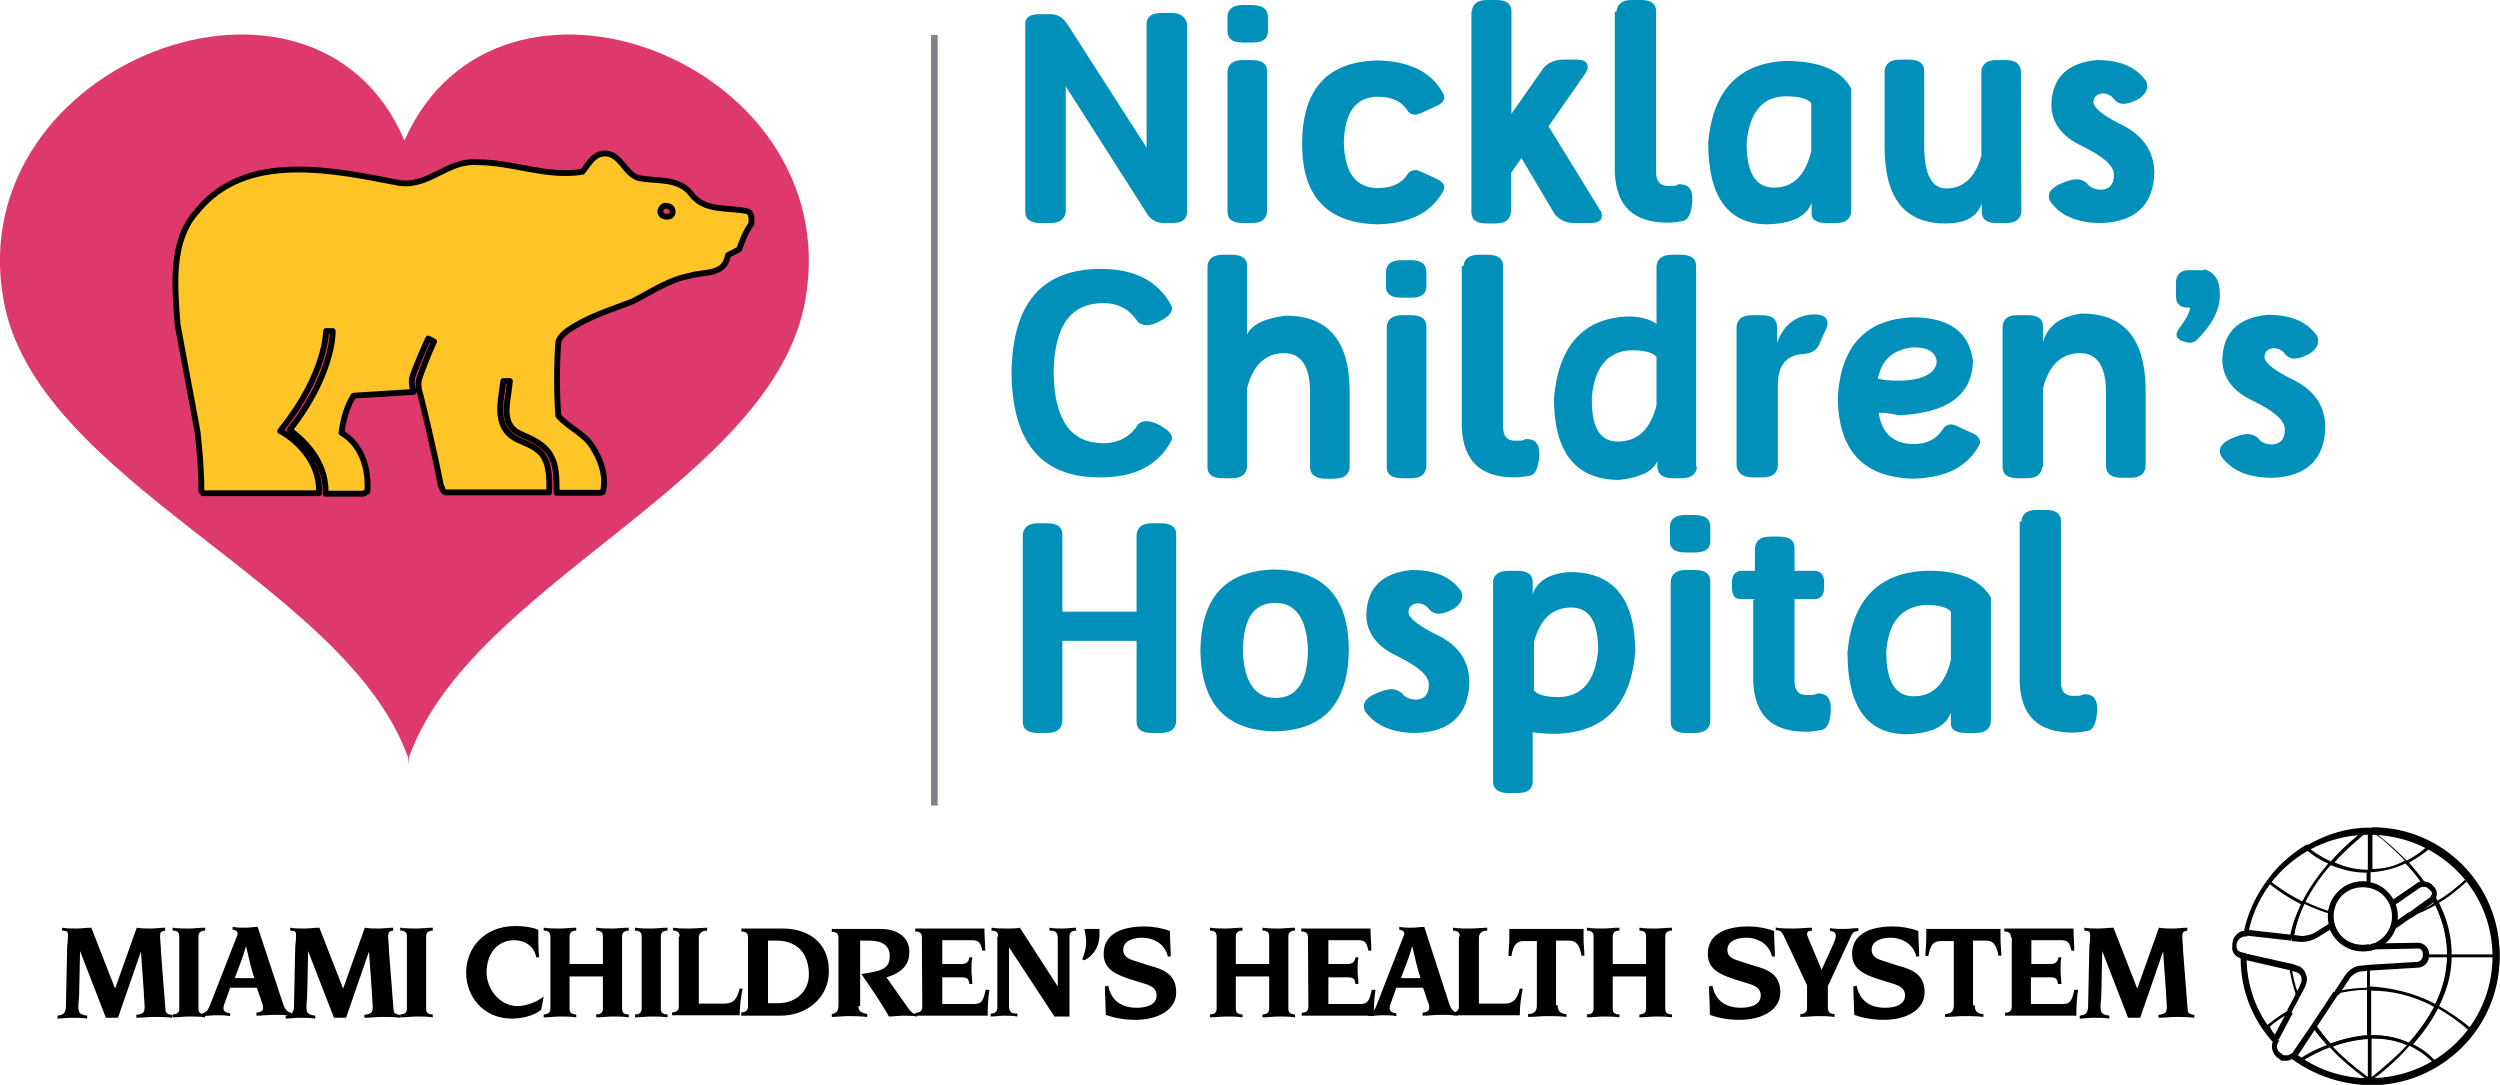 <?xml version="1.0" encoding="utf-8"?>
<!-- Generator: Adobe Illustrator 18.1.1, SVG Export Plug-In . SVG Version: 6.00 Build 0)  -->
<svg version="1.1" id="Layer_1" xmlns="http://www.w3.org/2000/svg" xmlns:xlink="http://www.w3.org/1999/xlink" x="0px" y="0px"
	 viewBox="7.4 262.2 599.6 260.2" style="enable-background:new 7.4 262.2 599.6 260.2;" xml:space="preserve">
<g>
	<path d="M565.8,513.2c-1.4-1.6-2.7-3-3.7-4.6l-0.2-0.2l5-7.5l3.2-4.8c0.7-1.1,2.3-2,3.6-2l2.1-0.2l11.2-0.7c0.9,0,1.8-0.9,1.8-2
		v-0.4l0,0c0-0.9-0.7-1.6-1.6-1.6l0,0l-10.3,0.2l0,0c-0.2,0-0.2,0-0.2,0l-0.2-0.7c2-0.7,3.7-2.3,4.5-4.3v-0.2l4.5-3l5-3.6
		c0.2,0,0.2-0.2,0.4-0.4l0.4-0.4l0.2,0.5c0.2,0.4,0.4,0.5,0.5,0.9l0,0l0.2,0.4l0,0l0.2,0.2l0,0c1.8,3.6,3,7.7,3,12.1l0,0v0.4v0.4
		l0,0c0,3.6-0.9,7.5-2.9,11.6l0,0l-0.2,0.4l-0.2,0.4l0,0c-1.4,2.9-3.6,5.9-6.2,8.9l-0.2,0.2l-0.2-0.2c-2.9-1.2-5.7-1.8-8.6-1.8
		c-0.4,0-0.5,0-0.9,0c-3.4,0.2-6.6,1.1-9.3,2H565.8L565.8,513.2z M566.2,512.5c2.5-0.9,5.7-1.8,8.9-2v-10.9c-2.5,0-5,0.4-7.1,0.9
		l-5.2,7.7C563.9,509.6,565,511,566.2,512.5 M585.1,512.3c2.7-3,4.6-5.9,6.1-8.6c-5.3-2.9-10.5-3.9-15.1-3.9v10.7c0.2,0,0.4,0,0.5,0
		C579.4,510.5,582.2,511,585.1,512.3 M591.5,503c2-3.9,2.7-7.7,2.9-11.2h-4.5v-0.7h4.5c0-4.3-1.2-8.2-2.9-11.8c-2,1.1-3.7,2-5.7,2.5
		l-4.1,2.9c-0.7,1.6-1.8,3-3.4,3.9l8.9-0.2l0,0c1.2,0,2.3,1.1,2.3,2.3l0,0v0.4c0,1.4-1.1,2.5-2.5,2.5l-11.2,0.7v4.5h0.2
		C580.8,499.1,586.2,500.2,591.5,503 M568.5,499.8c2.1-0.4,4.3-0.7,6.6-0.7v-4.5l-1.4,0.2c-1.1,0-2.5,0.9-3,1.8l0,0L568.5,499.8z
		 M590.8,478.4l-2.7,2c1.1-0.4,2.1-0.9,3-1.6C591,478.6,591,478.4,590.8,478.4C590.8,478.2,590.8,478.2,590.8,478.4l-0.2-0.4
		L590.8,478.4z M559.1,487.7l-2.5-0.4V487c0.5-3,1.6-5.7,2.9-8.4l0.2-0.4l0.4,0.2c2,0.9,4.1,1.8,6.4,2.5h0.2v0.4c0,0.2,0,0.2,0,0.2
		c0,0.4,0,0.7,0,0.9h-0.7c0-0.4,0-0.7,0-1.1c-2.1-0.7-4.1-1.4-5.9-2.3c-1.1,2.3-2,4.8-2.5,7.5l1.8,0.2c0.2,0,0.2,0,0.4,0
		c1.1,0,2.5-0.4,3.2-0.9l3.2-2l0,0h0.2c0-0.2,0-0.4-0.2-0.4l0.7-0.2c0,0.2,0.2,0.5,0.2,0.7l0.2,0.4l-0.4,0.2l-0.5,0.2l-3,2.1
		c-0.9,0.5-2.3,0.9-3.6,0.9C559.4,487.7,559.2,487.7,559.1,487.7 M580.8,478.8c-0.5-1.2-1.4-2.3-2.5-3l0,0l0.2-0.4l-0.2,0.4
		c-0.9-0.5-1.8-1.1-2.9-1.2h-0.4v-3.7h0.4c2.7,0,5.7-0.5,8.7-2.1l0.2-0.2l0.2,0.2c1.4,1.4,2.9,3.2,4.1,5l0.4,0.5h-0.5
		c-0.4,0-0.7,0.2-0.9,0.4l-5.9,4.1l-0.9,0.4L580.8,478.8z M581.3,478.1L581.3,478.1l5.9-4.1c0.2-0.2,0.5-0.2,0.7-0.4
		c-1.1-1.6-2.3-3-3.6-4.3c-3,1.4-5.9,2-8.4,2.1v2.5c1.1,0.2,2,0.7,2.9,1.2C579.7,475.9,580.6,477,581.3,478.1"/>
	<path d="M557.3,515.5l-0.4-0.4l0.5-0.2c0,0,0.2,0,0.2-0.2l4.8-7.1l0.4,0.4c1.1,1.4,2.1,2.9,3.6,4.5c2.5-0.9,5.7-1.8,8.9-2l0,0h0.4
		c0,0,0,0,0.2,0h0.2c0.2,0,0.4,0,0.5,0c2.9,0,5.7,0.5,8.6,1.8c2.7-3,4.8-6.1,6.2-8.9v-0.2c2-4.1,2.9-8,2.9-11.8v-0.2
		c0-4.5-1.2-8.7-3-12.3l-0.2-0.2c-0.2-0.4-0.4-0.7-0.5-0.9l-0.2-0.2l0.2-0.2c0.2-0.4,0.4-0.7,0.4-1.1c0-0.4-0.2-0.7-0.4-1.1
		l-0.4-0.5c-0.4-0.4-0.9-0.7-1.4-0.7h-0.2h-0.2l-0.2-0.2c-1.2-1.8-2.5-3.4-3.9-4.8c-3,1.4-5.9,2-8.4,2.1l0,0v3h-0.4
		c-0.5-0.2-1.1-0.2-1.4-0.2c-4.1,0-7.3,3.2-7.5,7.1v0.5l-0.4-0.2c-2.3-0.7-4.3-1.6-6.1-2.5c-1.2,2.5-2.1,5-2.5,7.8v0.4l-11.4-1.2
		v-0.4c0.9-4.5,2.7-8.7,5.2-12.3l0,0l0.2-0.2l0.2-0.4l0,0c1.2-1.6,2.7-3.2,4.3-4.5c1.2-1.1,2.7-2.1,4.1-3l0,0l0.4-0.2c0,0,0,0,0.2,0
		h0.2c4.3-2.5,9.3-4.1,14.6-4.1h0.2h0.2c0.2,0,0.2,0,0.4,0v0.4v0.4l0,0v9.1c2.5,0,5.2-0.5,7.8-2c-2-2.1-3.9-3.7-5.3-5
		c-1.6-1.2-2.5-1.8-2.5-1.8l0.4-0.4c-0.2,0-0.2,0-0.4,0v-0.4v-0.4c16.8,0,30.5,13.7,30.5,30.5s-13.7,30.5-30.5,30.5
		C568.9,521.9,562.5,519.4,557.3,515.5 M576.4,521.2c8-0.2,15.3-3.4,20.7-8.7c5.3-5.3,8.6-12.7,8.7-20.7h-10.7
		c0,3.6-0.9,7.5-2.9,11.6c2.5,1.4,5.2,3.2,7.7,5.3l-0.5,0.5c-2.5-2.1-5-3.9-7.5-5.3c-1.4,2.9-3.4,5.7-6.1,8.6l0,0
		c2,0.9,3.7,2.1,5.5,3.9l-0.5,0.5c-1.8-1.8-3.7-3-5.5-3.9C582.8,515.9,579.9,518.5,576.4,521.2 M575.3,521.2v-0.4l-0.2,0.4
		c-3.6-2.7-6.6-5.2-8.9-7.8c-2,0.7-3.6,1.6-4.6,2.1c-0.7,0.4-1.2,0.7-1.6,0.9C564.2,519.2,569.6,521,575.3,521.2 M576,520.7
		c3.4-2.7,6.2-5.2,8.7-7.8c-2.7-1.2-5.5-1.6-8-1.6c-0.2,0-0.4,0-0.5,0v9.4H576z M575.3,520.5v-9.1c-3,0.2-6.1,0.9-8.4,1.8
		C569,515.5,571.9,518,575.3,520.5 M559.2,516c0.2-0.2,2.7-1.8,6.4-3.2l0,0c-1.2-1.2-2.1-2.5-3.2-3.7l-4.3,6.2
		C558.5,515.5,558.7,515.7,559.2,516 M594.9,491.1h10.7c0-6.8-2.3-12.8-6.2-17.8c-2.5,2.3-5,4.3-7.5,5.7
		C593.8,482.7,594.9,486.8,594.9,491.1 M556.8,486.8c0.5-2.7,1.4-5.3,2.5-7.7l0,0c-3.9-2-6.6-4.1-7.7-5c-2.5,3.4-4.1,7.3-5,11.6
		L556.8,486.8z M565.8,481.1c0.4-4.1,3.9-7.5,8.2-7.5c0.4,0,0.9,0,1.2,0.2v-2.3c-0.2,0-0.2,0-0.4,0c-3.2,0-6.1-0.9-8.4-1.8
		c-2.3,2.5-4.5,5.7-6.2,9.1C561.9,479.7,563.9,480.4,565.8,481.1 M559.6,478.4c1.8-3.6,4.1-6.6,6.2-9.1l0,0l0,0
		c-2.9-1.2-4.8-2.9-5.3-3.4c-1.4,0.9-2.9,2-4.3,3.2L556,469l0.2,0.2c-1.6,1.4-2.9,2.9-4.1,4.5C553,474.3,555.7,476.5,559.6,478.4
		 M591.7,478.4c2.5-1.4,5-3.4,7.5-5.7l0.2,0.4c-0.7-0.9-1.6-1.8-2.3-2.7c-2-2-4.1-3.6-6.6-5c-1.8,1.6-3.6,2.7-5.3,3.7l0,0
		c1.2,1.4,2.5,2.9,3.7,4.6c0.7,0,1.6,0.4,2,0.9l0.4,0.5c0.4,0.4,0.5,0.9,0.5,1.4c0,0.4-0.2,0.9-0.4,1.2
		C591.5,477.9,591.5,478.2,591.7,478.4 M575.3,470.8v-9.1l0,0l0,0c0,0-1.1,0.7-2.5,2c-1.4,1.2-3.4,3-5.5,5.3
		C569.4,470,572.1,470.8,575.3,470.8 M566.4,468.8c3.2-3.6,6.2-6.1,7.7-7.1c-4.6,0.4-9.1,1.6-12.8,3.9
		C561.9,466.3,563.9,467.6,566.4,468.8 M584.6,468.6c1.8-0.9,3.4-2,5.2-3.6c-3.9-2.1-8.4-3.2-13.2-3.4
		C577.4,462.2,580.8,464.7,584.6,468.6 M553,511.4c-4.6-5.3-7.5-12.3-7.5-20v-0.2v-0.4l11.2,2.5l0,0h0.2l0,0l0,0l2.1,0.7l-0.2,0.4
		l-0.2,0.4l0.2-0.4l0.2-0.4l0,0l0,0c1.1,0.7,1.4,1.6,1.4,2.5c0,0.5-0.2,1.1-0.2,1.1c-0.2,0.7-0.9,2-1.6,3.4l0,0v0.2l-0.4,0.7
		c-0.5,0.9-0.9,1.8-1.4,2.7l0,0l0,0c-0.2,0.4-0.4,0.5-0.5,0.9l-3.2,6.1L553,511.4z M553.2,510.5l2.7-5c-2.1,1.2-3.6,2.5-4.1,2.9
		C552.1,509.3,552.7,510,553.2,510.5 M551.2,508c0.7-0.5,2.7-2.1,5.2-3.6c0.5-1.1,1.2-2.1,1.8-3.2c-0.9-2.5-1.4-4.8-1.8-7.3
		l-10.2-2.3C546.2,497.7,548,503.4,551.2,508 M558.5,500.3c0.7-1.2,1.1-2.3,1.2-2.9l0,0l0,0c0,0,0,0,0-0.2s0.2-0.4,0.2-0.7
		c0-0.5-0.2-1.2-1.1-1.8l-1.8-0.7C557.3,496.2,557.8,498.4,558.5,500.3"/>
	<path d="M566.4,484.5l0.7-0.2c1.1,3,3.7,5,7.1,5c0.5,0,1.1,0,1.4-0.2l0.2,0.7c-0.5,0.2-1.1,0.2-1.6,0.2
		C570.5,490,567.4,487.7,566.4,484.5"/>
	<path d="M557.1,516.2c-0.4,0.2-0.9,0.4-1.2,0.4s-0.7,0-1.1,0h-0.2l-1.2-0.9l0,0c-0.7-0.7-1.1-1.6-1.1-2.5c0-0.4,0-0.7,0.2-1.1
		c-4.8-5.3-7.7-12.3-7.7-20l-0.4-0.2l0,0c-1.1-0.5-1.8-1.6-1.6-2.7c0-0.2,0-0.5,0-0.7l0.2-0.9v-0.2c0.4-0.5,0.7-1.1,1.2-1.4
		c0.4-0.4,0.9-0.5,1.4-0.5c3-13.9,15.3-24.4,30.3-24.4c17.1,0,31,13.7,31,30.7c0,16.9-13.9,30.7-31,30.7
		C568.7,522.3,562.3,520,557.1,516.2 M575.6,520.8c16.4,0,29.6-13,29.6-29.2s-13.2-29.2-29.6-29.2c-14.4,0-26.4,10.2-29,23.7h-0.2
		v0.7l0,0c-0.2,0-0.2,0-0.4,0l0,0l0,0h-0.2c-0.5,0-0.7,0.2-1.1,0.4c-0.2,0.2-0.5,0.5-0.7,0.9l-0.2,0.5c0,0.2,0,0.4,0,0.5
		c0,0.7,0.2,1.1,0.9,1.4l0.7,0.2h0.2l0.5,0.2l-0.2,0.5h0.2c0,0.2,0,0.4,0,0.4c0,7.5,2.9,14.4,7.7,19.6l-0.2,0.2l0.5,0.2l-0.4,0.5
		c0,0.4-0.2,0.5-0.2,0.9c0,0.5,0.2,1.1,0.7,1.4l0.9,0.7c0.4,0,0.5,0,0.7,0c0.4,0,0.5,0,1.1-0.4l0,0c0.2,0,0.2-0.2,0.4-0.2l0.4,0.5
		l0.2-0.4C562.6,518.5,568.9,520.8,575.6,520.8 M565.7,482c0-4.6,3.7-8.4,8.4-8.4c4.6,0,8.4,3.7,8.4,8.4s-3.7,8.4-8.4,8.4v-0.7v-0.7
		c3.7,0,7-3,7-7c0-3.9-3-7-7-7s-7,3-7,7c0,3.7,3,7,7,7v0.7v0.7C569.4,490.4,565.7,486.6,565.7,482"/>
	<path d="M557.8,515.9L557.8,515.9L557.8,515.9z M557.3,514.8L557.3,514.8L557.3,514.8L557.3,514.8c0-0.2,0-0.2,0-0.2l4.5-6.6l5.3-8
		l1.1,0.7l-5.3,8l-4.6,7H558c-0.2,0-0.2,0.2-0.2,0.2L557.3,514.8z M552.7,510.9l2.9-5.5c0.2-0.4,0.4-0.7,0.5-0.9l1.2,0.7
		c-0.2,0.4-0.4,0.7-0.5,0.9l-2.9,5.5L552.7,510.9z M556,504.4c0.7-1.2,1.2-2.3,1.8-3.4c0.9-1.6,1.4-2.9,1.6-3.4l0,0l0,0l0,0
		c0,0,0,0,0-0.2s0-0.4,0-0.5c0-0.5-0.2-0.9-0.9-1.4l-2.1-0.7h-0.2l0.2-0.7l-0.2,0.7l-10.9-2.5l0.4-1.4l10.9,2.5h0.2l2.3,0.9l0,0
		c1.2,0.7,1.6,2,1.6,2.7s-0.2,1.1-0.2,1.2c-0.2,0.7-0.9,2-1.8,3.6l0,0c-0.5,1.1-1.2,2.1-1.8,3.4L556,504.4z M567.3,500l2.7-4.1
		c0.9-1.2,2.3-2.1,3.7-2.1l1.8-0.2l11.6-0.7c0.7,0,1.4-0.7,1.4-1.6v-0.4l0,0c0-0.7-0.5-1.2-1.2-1.2l0,0l-10.3,0.2l0,0h-0.2
		c-0.4,0.2-0.7,0.2-1.1,0.4l-0.4-1.4c0.4,0,0.7-0.2,1.1-0.4h0.2h0.2h0.2l0,0l10.3-0.2l0,0c1.4,0,2.7,1.2,2.7,2.7l0,0v0.4
		c0,1.6-1.2,2.9-2.9,2.9l-11.6,0.7v-0.7v0.7l-1.8,0.2c-0.9,0-2.3,0.9-2.7,1.6l-2.7,4.1L567.3,500z M575.6,495L575.6,495L575.6,495
		L575.6,495z M566.2,485.2l-2.9,1.8c-1.1,0.7-2.5,1.1-3.7,1.1c-0.2,0-0.4,0-0.5,0l-2.1-0.2l0.2-1.4l2.1,0.2c0.2,0,0.2,0,0.4,0
		c0.9,0,2.3-0.4,3-0.9l3.2-2l1.2-0.5l0.2,0.7c0.9,2.9,3.6,4.8,6.8,4.8c0.5,0,0.9,0,1.4-0.2l0.4,1.4c-0.5,0.2-1.1,0.2-1.8,0.2
		C570.5,490.4,567.6,488.2,566.2,485.2 M546.2,486.6l0.2-1.4l10.7,1.2l-0.2,1.4L546.2,486.6z M580.8,484l4.3-3l0.9,1.1l-4.3,3
		L580.8,484z M585.1,481.1l5-3.6c0.2,0,0.2-0.2,0.2-0.2l0.5,0.4l-0.5-0.5c0.2-0.2,0.4-0.5,0.4-0.7c0-0.4-0.2-0.5-0.4-0.7l-0.4-0.4
		c-0.4-0.4-0.7-0.5-1.2-0.5c0,0,0,0-0.2,0v-0.7v0.7c-0.4,0-0.5,0.2-0.7,0.2l-5.9,4.1l0,0l-0.5,0.2l-0.5-1.2l0.4-0.2l5.7-3.9
		c0.5-0.4,0.9-0.5,1.4-0.5h0.2c0.9,0,1.8,0.4,2.3,1.1l0.4,0.4c0.4,0.5,0.5,1.1,0.5,1.6c0,0.5-0.2,1.2-0.5,1.6l0,0
		c-0.2,0.2-0.4,0.4-0.5,0.5l-5,3.6L585.1,481.1z"/>
</g>
<g>
	<path style="fill:#0090BA;" d="M256.6,265.6h2.7c1.6,0,2.9,0.7,3.9,2.1l19.2,29.9v-29.6c0-1.8,1.2-2.7,3.7-2.7h2.1
		c2.3,0,3.6,0.9,3.9,2.7V313c0,1.8-1.2,2.7-3.6,2.7h-1.8c-1.8,0-3.2-0.7-4.1-2.1L263,282.9v30.3c-0.4,1.8-1.6,2.5-3.9,2.5H257
		c-2.5,0-3.7-0.9-3.7-2.7v-44.9C253.2,266.5,254.3,265.6,256.6,265.6z"/>
	<path style="fill:#0090BA;" d="M311.5,266.3v3.4c0,1.8-1.2,2.7-3.7,2.7h-2.3c-2.5,0-3.7-0.9-3.7-2.7v-3.4c0-1.8,1.2-2.9,3.7-2.9
		h2.3C310.3,263.5,311.5,264.4,311.5,266.3z M311.3,313c-0.2,1.8-1.4,2.7-3.7,2.7h-2.1c-2.5,0-3.7-0.9-3.7-2.7v-33.7
		c0.2-1.8,1.4-2.7,3.7-2.7h2.1c2.5,0,3.7,0.9,3.7,2.7V313z"/>
	<path style="fill:#0090BA;" d="M337.9,276.7c7.5,0.2,12.7,2.7,15.5,7.7c0.2,0.4,0.4,0.7,0.4,1.1c0,0.7-0.4,1.2-1.2,1.8l-4.3,2
		c-0.5,0.2-1.1,0.4-1.4,0.4c-0.9,0-1.6-0.4-2-1.1c-1.4-2.1-3.7-3.2-7-3.2c-5.3,0-8,3.7-8.2,11c0.2,7.3,2.9,10.9,8.2,10.9
		c3.2,0,5.7-1.1,7-3.2c0.4-0.7,1.1-1.1,2-1.1c0.4,0,0.9,0.2,1.4,0.4l4.3,2c0.7,0.5,1.2,1.1,1.2,1.8c0,0.4-0.2,0.7-0.4,1.1
		c-2.9,5-8,7.5-15.5,7.7c-12.1-0.2-18.2-6.6-18.2-19.2C319.7,283.5,325.8,276.9,337.9,276.7z"/>
	<path style="fill:#0090BA;" d="M360.4,264.9c0.2-1.8,1.4-2.7,3.7-2.7h2.1c2.5,0,3.7,0.9,3.7,2.7v24.6l7.7-11c1.2-1.4,2.9-2,4.8-2
		h2.9c2,0,2.9,0.5,2.9,1.8c0,0.4-0.2,0.9-0.5,1.4l-8.9,12.8l12.3,20c0.4,0.5,0.5,0.9,0.5,1.4c0,1.2-0.9,1.8-2.9,1.8h-3.6
		c-2,0-3.6-0.7-4.8-2.1l-8-13.5l-2.5,3.6v9.4c-0.2,1.8-1.4,2.7-3.7,2.7h-2.1c-2.5,0-3.7-0.9-3.7-2.7v-48.1H360.4z"/>
</g>
<g>
	<path style="fill:#0090BA;" d="M395.1,264.9c0.2-1.8,1.4-2.7,3.7-2.7h2.1c2.5,0,3.7,0.9,3.7,2.7v38.5c0,2.3,0.9,3.4,2.9,3.4
		c1.1,0,1.8,0,2.1-0.2c0.2-0.2,0.4-0.2,0.7-0.2c2.1,0,3,1.2,3,3.6v0.2c-0.2,3-0.9,4.8-2.3,5c-1.1,0.2-2.3,0.4-3.6,0.4
		c-8.2,0-12.3-3.9-12.7-11.9v-38.7H395.1z"/>
	<path style="fill:#0090BA;" d="M451.4,283.5V313c-0.2,1.8-1.4,2.7-3.7,2.7h-2.1c-2.3,0-3.6-0.7-3.7-2v-2.9c-1.2,3.4-4.8,5-10.5,5.2
		c-9.6,0-14.3-6.6-14.3-19.6c1.1-12.7,7.5-19.1,18.7-19.6C443.8,276.9,449.1,279,451.4,283.5z M426.3,296.5c0,7.1,2.1,10.7,6.6,10.7
		s7.5-2.9,8.9-8.7v-11.6c-0.9-1.1-3-1.6-6.2-1.6C430,285.4,427,289.2,426.3,296.5z"/>
	<path style="fill:#0090BA;" d="M492.2,313c-0.2,1.8-1.4,2.7-3.7,2.7h-2.1c-2.5,0-3.7-0.9-3.7-2.7v-2c-1.1,3.2-3.9,4.8-8.7,4.8
		c-9.8,0-14.6-6.1-14.6-18.4v-18.2c0.2-1.8,1.4-2.7,3.7-2.7h2.1c2.5,0,3.7,0.9,3.7,2.7v18c0,6.8,1.8,10.2,5.3,10.2
		c4.1,0,7-2.7,8.4-7.8v-20.3c0.2-1.8,1.4-2.7,3.7-2.7h2.1c2.3,0,3.6,0.9,3.7,2.7L492.2,313L492.2,313z"/>
</g>
<g>
	<path style="fill:#0090BA;" d="M524.1,303.6c-0.2,7.7-4.5,11.8-12.7,12.1c-4.8,0-8.6-1.2-11.2-3.9c-0.9-0.9-1.4-1.6-1.4-2.5
		c0-1.2,0.9-2.1,2.5-2.9c2-0.9,3.2-1.2,4.1-1.2c1.1,0,1.8,0.4,2.5,0.9c0.7,1.1,2,1.6,3.6,1.6c2-0.2,2.9-1.4,2.9-3.6
		s-2.5-4.3-7.5-6.8c-5-2.3-7.5-5.7-7.5-10c0.2-6.4,3.7-10,10.9-10.7c5.2,0,8.9,1.4,11.4,4.5c0.5,0.5,0.7,1.2,0.7,1.8
		c0,1.1-0.7,2.1-2,3c-1.6,0.9-2.9,1.2-3.7,1.2c-0.9,0-1.6-0.4-2.1-0.9c-0.7-1.1-1.8-1.6-3-1.6c-1.2,0.2-2,0.7-2.1,2.1
		c0,1.4,2.5,3.4,7.3,5.7C521.5,294.9,524,298.6,524.1,303.6z"/>
</g>
<g>
	<path style="fill:#0090BA;" d="M250,351.7c0.2-16.8,7.3-25,21.4-25c8.2,0,13.7,2.9,16.9,8.7c0,0.2,0.2,0.5,0.2,0.7
		c0,1.1-0.9,2.1-2.7,3c-1.2,0.7-2.3,1.1-3.4,1.1c-0.7,0-1.2-0.2-2-0.7c-2-3-4.6-4.6-8.4-4.6c-7.8,0-11.8,5.5-11.9,16.8
		c0.2,11.2,4.1,16.8,11.9,16.8c3.7,0,6.6-1.6,8.4-4.6c0.5-0.4,1.2-0.7,2-0.7c0.9,0,2.1,0.4,3.4,1.1c1.8,1.1,2.7,2,2.7,3
		c0,0.2,0,0.4-0.2,0.7c-3.2,5.9-8.9,8.7-16.9,8.7C257.3,376.8,250.2,368.5,250,351.7z"/>
	<path style="fill:#0090BA;" d="M306.5,374.2c-0.2,1.8-1.4,2.7-3.7,2.7h-2.1c-2.5,0-3.7-0.9-3.7-2.7V326c0.2-1.8,1.4-2.7,3.7-2.7
		h2.1c2.5,0,3.7,0.9,3.7,2.7v16.4c1.2-2.5,4.5-3.9,9.3-4.5c10,0,15.1,5.9,15.3,17.5l0,0v18.9c-0.2,1.8-1.4,2.7-3.7,2.7h-2.1
		c-2.3,0-3.6-0.9-3.7-2.7v-18c0-6.2-2.1-9.4-6.2-9.4c-4.5,0-7.5,2.9-8.9,8.4v18.9H306.5z"/>
	<path style="fill:#0090BA;" d="M349.5,327.5v3.4c0,1.8-1.2,2.7-3.7,2.7h-2.3c-2.5,0-3.7-0.9-3.7-2.7v-3.4c0-1.8,1.2-2.9,3.7-2.9
		h2.3C348.2,324.6,349.5,325.5,349.5,327.5z M349.5,374.2c-0.2,1.8-1.4,2.7-3.7,2.7h-2.1c-2.5,0-3.7-0.9-3.7-2.7v-33.7
		c0.2-1.8,1.4-2.7,3.7-2.7h2.1c2.5,0,3.7,0.9,3.7,2.7V374.2z"/>
	<path style="fill:#0090BA;" d="M358.4,326c0.2-1.8,1.4-2.7,3.7-2.7h2.1c2.5,0,3.7,0.9,3.7,2.7v38.5c0,2.3,0.9,3.4,2.9,3.4
		c1.1,0,1.8,0,2.1-0.2c0.2-0.2,0.4-0.2,0.7-0.2c2.1,0,3,1.2,3,3.6v0.2c-0.2,3-0.9,4.8-2.3,5c-1.1,0.2-2.3,0.4-3.6,0.4
		c-8.2,0-12.3-3.9-12.7-11.9V326H358.4z"/>
	<path style="fill:#0090BA;" d="M414.4,374.2c-0.2,1.8-1.4,2.7-3.7,2.7h-2.1c-2.3,0-3.6-0.9-3.7-2.7v-1.4c-1.1,2.5-4.1,3.9-9.1,4.5
		c-10.5,0-15.7-6.6-15.7-19.6c1.1-12.7,7.1-19.1,17.6-19.6c2.9,0,5.2,0.5,7,1.8V326c0.2-1.8,1.4-2.7,3.7-2.7h2.1
		c2.5,0,3.7,0.9,3.7,2.7v48.1H414.4z M389.2,357.4c0,0.4,0,0.7,0,1.1c0,6.4,2.1,9.6,6.2,9.6c4.8,0,7.8-2.9,9.3-8.7v-11.6
		c-0.9-1.1-3-1.6-6.2-1.6C393,346.5,389.8,350.3,389.2,357.4z"/>
	<path style="fill:#0090BA;" d="M440,347.1c-4.1,0.2-6.2,2.7-6.2,7.3V374c-0.2,1.8-1.4,2.7-3.7,2.7h-2.3c-2.3,0-3.6-0.9-3.9-2.7
		v-33.5c0.2-1.8,1.4-2.7,3.7-2.7h2.3c2.5,0,3.7,0.9,3.7,2.9v3.7c1.6-4.3,4.5-6.6,8.9-6.8c2.1,0,3.2,0.7,3.2,2.1c0,0.4,0,0.7-0.2,1.1
		l-1.6,3.6C443.2,346.2,442,346.9,440,347.1z"/>
	<path style="fill:#0090BA;" d="M458,361.2c0.7,5,3.6,7.5,8.4,7.5c3.2,0,5.5-1.2,7-3.6c0.4-0.7,1.1-1.1,2-1.1c0.4,0,0.9,0.2,1.4,0.4
		l4.3,2c0.7,0.5,1.2,1.1,1.2,1.8c0,0.4-0.2,0.7-0.4,1.1c-2.9,5-8,7.5-15.5,7.7c-12.1-0.2-18.2-6.8-18.2-19.6
		c0.7-12.5,7-18.9,18.5-19.1c8.4,0.2,13,3.6,13.9,10.5c-0.2,8.2-6.2,12.5-17.8,13C460.7,361.3,459.1,361.2,458,361.2z M471.9,348.7
		c-0.4-2.1-2.1-3.2-5.5-3.2c-4.8,0.4-7.7,2.9-8.6,7.5c1.4,0.4,3.2,0.5,5.3,0.5c1.4,0,2.9-0.2,4.3-0.5
		C470.3,352.2,471.9,350.8,471.9,348.7L471.9,348.7z"/>
	<path style="fill:#0090BA;" d="M497.2,374.2c-0.2,1.8-1.4,2.7-3.7,2.7h-2.1c-2.5,0-3.7-0.9-3.7-2.7v-33.7c0.2-1.8,1.2-2.7,3.4-2.7
		h2.9c2.1,0,3.4,0.9,3.4,2.7v3.7c1.2-4.1,4.5-6.2,9.3-6.8c10,0,15.1,5.9,15.3,17.8l0,0v18.9c-0.2,1.8-1.4,2.7-3.7,2.7h-2.1
		c-2.3,0-3.6-0.9-3.7-2.7v-17.8c0-6.2-2.1-9.4-6.2-9.4c-4.5,0-7.5,2.9-8.9,8.4v18.9H497.2z"/>
	<path style="fill:#0090BA;" d="M536.1,326.8c2.5,0.7,3.7,2.7,3.7,5.7v0.5c0,3.7-2,7.3-5.7,10.9c-0.5,0.4-1.1,0.5-1.6,0.5
		c-0.4,0-1.1-0.2-2-0.5c-0.7-0.4-1.1-0.9-1.1-1.4c0-0.4,0.2-0.7,0.4-1.2c1.6-2.1,2.7-3.9,2.9-5.3h-0.4c-2,0-3-0.9-3-2.7v-3.4
		c0-1.8,1.1-2.9,3-2.9h3.7V326.8z"/>
	<path style="fill:#0090BA;" d="M565.1,364.7c-0.2,7.7-4.5,11.8-12.7,12.1c-4.8,0-8.6-1.2-11.2-3.9c-0.9-0.9-1.4-1.6-1.4-2.5
		c0-1.2,0.9-2.1,2.5-2.9c2-0.9,3.2-1.2,4.1-1.2c1.1,0,1.8,0.4,2.5,0.9c0.7,1.1,2,1.6,3.6,1.6c2-0.2,2.9-1.4,2.9-3.6
		s-2.5-4.3-7.5-6.8c-5-2.3-7.5-5.7-7.5-10c0.2-6.4,3.7-10,10.9-10.7c5.2,0,8.9,1.4,11.4,4.5c0.5,0.5,0.7,1.2,0.7,1.8
		c0,1.1-0.7,2.1-2,3c-1.6,0.9-2.9,1.2-3.7,1.2c-0.9,0-1.6-0.4-2.1-0.9c-0.7-1.1-1.8-1.6-3-1.6c-1.2,0.2-2,0.7-2.1,2.1
		c0,1.4,2.5,3.4,7.3,5.7C562.6,356,565.1,359.7,565.1,364.7z"/>
</g>
<g>
	<path style="fill:#0090BA;" d="M262.2,415.9v19.4c-0.2,1.8-1.4,2.7-3.7,2.7h-2.1c-2.5,0-3.7-0.9-3.7-2.7v-44.9
		c0.2-1.8,1.4-2.7,3.7-2.7h2.1c2.5,0,3.7,0.9,3.7,2.7v18.5H280v-18.5c0.2-1.8,1.4-2.7,3.7-2.7h2.1c2.5,0,3.7,0.9,3.7,2.7v44.9
		c-0.2,1.8-1.4,2.7-3.7,2.7h-2.1c-2.5,0-3.7-0.9-3.7-2.7v-19.4H262.2z"/>
	<path style="fill:#0090BA;" d="M295.3,418.2c0.2-12.8,6.1-19.2,17.8-19.4c11.8,0.2,17.8,6.6,17.8,19.4
		c-0.2,12.8-6.1,19.2-17.8,19.4C301.4,437.4,295.5,431,295.3,418.2z M321.1,418.2c-0.2-7.5-2.9-11.4-7.8-11.4
		c-5.2,0-7.7,3.7-7.8,11.4c0.2,7.5,2.9,11.4,7.8,11.4C318.3,429.6,321,425.9,321.1,418.2z"/>
	<path style="fill:#0090BA;" d="M359.8,425.9c-0.2,7.7-4.5,11.8-12.7,12.1c-4.8,0-8.6-1.2-11.2-3.9c-0.9-0.9-1.4-1.6-1.4-2.5
		c0-1.2,0.9-2.1,2.5-2.9c2-0.9,3.2-1.2,4.1-1.2c1.1,0,1.8,0.4,2.5,0.9c0.7,1.1,2,1.6,3.6,1.6c2-0.2,2.9-1.4,2.9-3.6
		s-2.5-4.3-7.5-6.8c-5-2.3-7.5-5.7-7.5-10c0.2-6.4,3.7-10,10.9-10.7c5.2,0,8.9,1.4,11.4,4.5c0.5,0.5,0.7,1.2,0.7,1.8
		c0,1.1-0.7,2.1-2,3c-1.6,0.9-2.9,1.2-3.7,1.2s-1.6-0.4-2.1-0.9c-0.7-1.1-1.8-1.6-3-1.6c-1.2,0.2-2,0.7-2.1,2.1
		c0,1.4,2.5,3.4,7.3,5.7C357.3,417.1,359.8,420.9,359.8,425.9z"/>
	<path style="fill:#0090BA;" d="M365.5,401.6L365.5,401.6c0.2-1.6,1.4-2.5,3.7-2.5h2.1c2.5,0,3.7,0.9,3.7,2.7v2.9
		c1.1-3.2,4.1-5,8.9-5.3c10.5,0,15.7,6.4,15.7,19.2c-1.1,12.7-7.3,19.1-18.7,19.6c-2.9,0-4.8-0.2-5.9-0.4v12.1
		c-0.2,1.8-1.4,2.5-3.7,2.5h-2.1c-2.3,0-3.6-0.9-3.7-2.5V401.6L365.5,401.6z M375.3,416.2v11.6c0.9,1.1,3,1.6,6.1,1.6
		c5.5-0.2,8.6-3.9,9.3-11.2c0-7-2.1-10.3-6.6-10.3C379.6,408,376.8,410.7,375.3,416.2z"/>
</g>
<g>
	<path style="fill:#0090BA;" d="M417.6,388.6v3.4c0,1.8-1.2,2.7-3.7,2.7h-2.3c-2.5,0-3.7-0.9-3.7-2.7v-3.4c0-1.8,1.2-2.9,3.7-2.9
		h2.3C416.3,385.8,417.6,386.6,417.6,388.6z M417.6,435.3c-0.2,1.8-1.4,2.7-3.7,2.7h-2.1c-2.5,0-3.7-0.9-3.7-2.7v-33.7
		c0.2-1.8,1.4-2.7,3.7-2.7h2.1c2.5,0,3.7,0.9,3.7,2.7V435.3z"/>
	<path style="fill:#0090BA;" d="M428.3,405.9h-3.4c-1.4,0-2.1-0.9-2.1-2.7v-1.4c0-1.6,0.7-2.5,2.1-2.7h3.4v-5.5
		c0.2-1.8,1.4-2.7,3.7-2.7h2.1c2.5,0,3.7,0.9,3.7,2.7v5.5h5c1.4,0.2,2.1,1.1,2.1,2.7v1.4c0,1.6-0.7,2.5-2.1,2.7h-5v19.6
		c0,2.3,0.9,3.4,2.9,3.4c1.1,0,1.8,0,2.1-0.2c0.2,0,0.4-0.2,0.7-0.2c2,0,3,1.2,3,3.6v0.2c0,3-0.9,4.8-2.3,5
		c-1.1,0.2-2.3,0.4-3.6,0.4c-8.2,0-12.3-3.9-12.7-11.9v-19.8H428.3z"/>
	<path style="fill:#0090BA;" d="M484.9,405.5v29.8c-0.2,1.8-1.4,2.7-3.7,2.7H479c-2.3,0-3.6-0.7-3.7-2v-2.9c-1.2,3.4-4.8,5-10.5,5.2
		c-9.6,0-14.3-6.6-14.3-19.6c1.1-12.7,7.5-19.1,18.7-19.6C477.3,398.9,482.4,401.3,484.9,405.5z M459.8,418.5
		c0,7.1,2.1,10.7,6.6,10.7s7.5-2.9,8.9-8.7v-11.6c-0.9-1.1-3-1.6-6.2-1.6C463.5,407.7,460.3,411.4,459.8,418.5z"/>
</g>
<g>
	<path style="fill:#0090BA;" d="M492.2,387.2c0.2-1.8,1.4-2.7,3.7-2.7h2.1c2.5,0,3.7,0.9,3.7,2.7v38.5c0,2.3,0.9,3.4,2.9,3.4
		c1.1,0,1.8,0,2.1-0.2c0.2,0,0.4-0.2,0.7-0.2c2.1,0,3,1.2,3,3.6v0.2c-0.2,3-0.9,4.8-2.3,5c-1.1,0.2-2.3,0.4-3.6,0.4
		c-8.2,0-12.3-3.9-12.7-11.9v-38.7H492.2z"/>
</g>
<g>
	<path d="M23.5,489.8c0-0.9,0.2-1.8,0.2-3.2c0-1.1-0.2-1.1-1.4-1.2v-0.7c1.1,0.2,2.1,0.2,3.4,0.2s2.3-0.2,3.6-0.2l5.7,14.6l5.2-14.6
		c1.1,0.2,2.3,0.2,3.4,0.2s2.3-0.2,3.4-0.2v0.7c-1.1,0.2-1.2,0.5-1.2,1.4c0,0.9,0.2,2.3,0.2,3.6l1.1,14.1c0,0.9,1.1,1.1,1.6,1.1v0.7
		c-1.4-0.2-2.9-0.2-4.3-0.2c-1.4,0-2.9,0.2-4.3,0.2v-0.7c1.6-0.2,2-0.5,2-2c0-0.7-0.2-2.3-0.2-3.4l-0.7-9.8l0,0l-5.5,15.9h-2.9
		l-6.2-16l0,0l-0.2,9.6c0,1.8-0.2,2.7-0.2,3.6c0,1.6,0.2,2,2.1,2.3v0.7c-1.2-0.2-2.5-0.2-3.7-0.2s-2.5,0.2-3.4,0.2v-0.7
		c1.2-0.2,1.8-0.4,2-1.8L23.5,489.8z"/>
	<path d="M50.4,486.8c0-0.9-0.4-1.4-1.6-1.4v-0.7c1.4,0.2,2.7,0.2,3.9,0.2c1.2,0,2.5-0.2,3.9-0.2v0.7c-1.1,0-1.6,0.5-1.6,1.4v17.3
		c0,0.9,0.4,1.4,1.6,1.4v0.7c-1.4-0.2-2.7-0.2-3.9-0.2c-1.2,0-2.5,0.2-3.9,0.2v-0.7c1.1,0,1.6-0.5,1.6-1.4V486.8z"/>
	<path d="M55.8,505.3c0.9-0.2,1.4-0.7,1.8-1.6l6.4-16.4c0.2-0.5,0.4-0.9,0.4-1.2c0-0.4-0.4-0.9-1.2-0.9v-0.7c1.1,0.2,2.1,0.2,3,0.2
		c1.1,0,2.1-0.2,3-0.2l6.1,18.5c0.5,1.4,1.1,2,2,2.1v0.7c-1.4-0.2-2.9-0.2-4.1-0.2c-1.4,0-2.9,0.2-4.3,0.2v-0.7
		c1.2-0.2,1.6-0.5,1.6-1.2c0-0.5-0.2-1.2-0.4-1.6l-1.1-3.2h-6.4l-1.4,3.9c-0.2,0.5-0.2,0.9-0.2,1.1c0,0.5,0.5,1.1,1.6,1.1v0.7
		c-1.1-0.2-2.3-0.2-3.4-0.2c-1.1,0-2.3,0.2-3.4,0.2L55.8,505.3L55.8,505.3z M68.4,496.8c-0.7-2.1-1.2-4.3-2-7.7l0,0
		c-0.7,2.7-1.8,5.2-2.7,7.7H68.4z"/>
</g>
<g>
	<path d="M78.2,489.8c0-0.9,0.2-1.8,0.2-3.2c0-1.1-0.2-1.1-1.4-1.2v-0.7c1.1,0.2,2.1,0.2,3.4,0.2s2.3-0.2,3.6-0.2l5.7,14.6l5.2-14.6
		c1.1,0.2,2.3,0.2,3.4,0.2c1.1,0,2.3-0.2,3.4-0.2v0.7c-1.1,0.2-1.2,0.5-1.2,1.4c0,0.9,0.2,2.3,0.2,3.6l1.1,14.1
		c0,0.9,1.1,1.1,1.6,1.1v0.7c-1.4-0.2-2.9-0.2-4.3-0.2s-2.9,0.2-4.3,0.2v-0.7c1.6-0.2,2-0.5,2-2c0-0.7-0.2-2.3-0.2-3.4l-0.7-9.8l0,0
		l-5.5,15.9h-2.9l-6.2-16l0,0l-0.2,9.6c0,1.8-0.2,2.7-0.2,3.6c0,1.6,0.2,2,2.1,2.3v0.7c-1.2-0.2-2.5-0.2-3.7-0.2s-2.5,0.2-3.4,0.2
		v-0.7c1.2-0.2,1.8-0.4,2-1.8L78.2,489.8z"/>
	<path d="M105,486.8c0-0.9-0.4-1.4-1.6-1.4v-0.7c1.4,0.2,2.7,0.2,3.9,0.2s2.5-0.2,3.9-0.2v0.7c-1.1,0-1.6,0.5-1.6,1.4v17.3
		c0,0.9,0.4,1.4,1.6,1.4v0.7c-1.4-0.2-2.7-0.2-3.9-0.2s-2.5,0.2-3.9,0.2v-0.7c1.1,0,1.6-0.5,1.6-1.4V486.8z"/>
</g>
<g>
	<path d="M137.2,504.4c-2,1.6-5,2.1-7,2.1c-7.1,0-11-5.5-11-11c0-5.7,4.1-11.2,11.8-11.2c2.7,0,4.6,0.5,5.5,0.9c0,2.3,0,4.5,0.2,6.6
		H136c-0.5-2.7-2.7-4.1-5.3-4.1c-3.7,0-6.6,2.9-6.6,7.8c0,3.7,3,8,7.5,8c1.8,0,4.5-0.9,6.2-2.3L137.2,504.4z"/>
	<path d="M139.4,486.8c0-0.9-0.4-1.4-1.6-1.4v-0.7c1.4,0.2,2.7,0.2,3.9,0.2c1.2,0,2.5-0.2,3.9-0.2v0.7c-1.1,0-1.6,0.5-1.6,1.4v6.6h8
		v-6.6c0-0.9-0.4-1.4-1.6-1.4v-0.7c1.4,0.2,2.7,0.2,3.9,0.2s2.5-0.2,3.9-0.2v0.7c-1.1,0-1.6,0.5-1.6,1.4v17.3c0,0.9,0.4,1.4,1.6,1.4
		v0.7c-1.4-0.2-2.7-0.2-3.9-0.2s-2.5,0.2-3.9,0.2v-0.7c1.1,0,1.6-0.5,1.6-1.4v-7.7h-8v7.7c0,0.9,0.4,1.4,1.6,1.4v0.7
		c-1.4-0.2-2.7-0.2-3.9-0.2c-1.2,0-2.5,0.2-3.9,0.2v-0.7c1.1,0,1.6-0.5,1.6-1.4V486.8z"/>
	<path d="M161.3,486.8c0-0.9-0.4-1.4-1.6-1.4v-0.7c1.4,0.2,2.7,0.2,3.9,0.2s2.5-0.2,3.9-0.2v0.7c-1.1,0-1.6,0.5-1.6,1.4v17.3
		c0,0.9,0.4,1.4,1.6,1.4v0.7c-1.4-0.2-2.7-0.2-3.9-0.2s-2.5,0.2-3.9,0.2v-0.7c1.1,0,1.6-0.5,1.6-1.4V486.8z"/>
	<path d="M170.4,486.8c0-0.9-0.4-1.4-1.6-1.4v-0.7c1.4,0.2,2.7,0.2,3.9,0.2c1.4,0,3.4-0.2,4.3-0.2v0.7c-1.6,0-2,0.9-2,1.8v15.7h6.2
		c2.1,0,3-1.1,3.6-3.6h0.7c-0.4,2.1-0.7,4.3-0.7,6.4h-16.2V505c1.1,0,1.6-0.5,1.6-1.4v-16.8H170.4z"/>
</g>
<g>
	<path d="M186.8,487c0-0.9-0.4-1.4-1.6-1.4v-0.7h10c5.5,0,11,2.9,11,10.2c0,6.6-5.5,10.7-11.6,10.7h-9.4V505c1.1,0,1.6-0.5,1.6-1.4
		L186.8,487L186.8,487z M191.6,502.8h2.5c4.3,0,7.3-3,7.3-6.8c0-4.6-2.3-8.2-7.8-8.2h-2V502.8z"/>
	<path d="M213.3,503.4c0,1.2,0.2,1.6,2.1,2v0.7c-2.1-0.2-3.4-0.2-4.6-0.2c-1.2,0-2.5,0.2-3.9,0.2v-0.7c1.2-0.2,1.6-0.7,1.6-2.3v-16
		c0-0.9-0.4-1.4-1.6-1.4v-0.7h11.8c3.7,0,6.8,1.8,6.8,5.5c0,2.5-1.1,4.8-5.5,6.1l5.3,7.5c0.7,0.9,1.2,1.4,2.1,1.2v0.7
		c-1.1-0.2-2.3-0.2-3.4-0.2s-2.3,0.2-3.4,0.2c-2-3.6-4.5-7.1-6.6-10.2l0,0c4.8-0.7,6.8-1.2,6.8-4.3c0-2.7-2-3.7-5-3.7h-2.1v15.7
		H213.3z"/>
	<path d="M228.5,487c0-0.9-0.4-1.4-1.6-1.4v-0.7h16.6c0,1.8,0.2,3.6,0.2,5.3h-0.7c-0.4-1.8-0.7-2.5-2.5-2.5h-7.1v5.7h4.5
		c1.4,0,1.8-0.5,2-1.6h0.7c-0.2,0.9-0.2,2.3-0.2,3.2c0,0.9,0.2,2.3,0.2,3.2h-0.7c-0.2-1.2-0.4-1.6-2-1.6h-4.5v6.4h7.5
		c1.8,0,2.3-0.5,2.9-3.4h0.9c-0.4,2.7-0.4,4.5-0.4,6.2h-17.3v-0.7c1.1,0,1.6-0.5,1.6-1.4L228.5,487L228.5,487z"/>
	<path d="M246.8,486.8c0-0.9-0.4-1.4-1.6-1.4v-0.7c1.4,0.2,2.7,0.2,3.9,0.2c0.9,0,2,0,2.9-0.2l9.1,14.1l0,0v-11.6
		c0-1.8-1.1-1.8-2-1.8v-0.7c1.1,0.2,2.1,0.2,3.2,0.2c1.1,0,2.1-0.2,3.2-0.2v0.7c-1.1,0-1.6,0.5-1.6,1.4V506h-3.6l-10.9-16.6l0,0
		v14.1c0,1.8,1.1,1.8,2,1.8v0.7c-1.1-0.2-2.1-0.2-3.2-0.2c-1.1,0-2.1,0.2-3.2,0.2v-0.7c1.1,0,1.6-0.5,1.6-1.4v-17.1H246.8z"/>
</g>
<g>
	<path d="M271.1,486.3c0,4.5-3.4,6.2-3.7,6.2c-0.2,0-0.4-0.2-0.4-0.2c0-0.4,0.9-1.8,0.9-4.3c0-0.7-0.2-2-0.4-3h3.6V486.3z"/>
	<path d="M273.2,498.6c0.7,3.6,3.2,5.3,6.8,5.3c2,0,4.8-0.5,4.8-3c0-2-2-2.5-3.6-3l-2.3-0.7c-3.4-1.1-6.8-2.3-6.8-6.2
		c0-5.2,5-6.6,9.8-6.6c2.1,0,4.3,0.4,6.1,1.1c0,2.3,0.2,4.5,0.2,6.1h-0.7c-0.7-3-3.4-4.5-6.2-4.5c-1.6,0-4.5,0.5-4.5,2.9
		c0,1.8,1.6,2.3,2.9,2.7l3.4,1.1c3.4,0.9,6.4,2.1,6.4,6.4s-4.5,6.6-9.8,6.6c-2.3,0-5-0.4-7.1-1.2c0-2.7-0.2-4.8-0.2-6.8L273.2,498.6
		L273.2,498.6z"/>
</g>
<g>
	<path d="M299.2,486.8c0-0.9-0.4-1.4-1.6-1.4v-0.7c1.4,0.2,2.7,0.2,3.9,0.2s2.5-0.2,3.9-0.2v0.7c-1.1,0-1.6,0.5-1.6,1.4v6.6h8v-6.6
		c0-0.9-0.4-1.4-1.6-1.4v-0.7c1.4,0.2,2.7,0.2,3.9,0.2c1.2,0,2.5-0.2,3.9-0.2v0.7c-1.1,0-1.6,0.5-1.6,1.4v17.3
		c0,0.9,0.4,1.4,1.6,1.4v0.7c-1.4-0.2-2.7-0.2-3.9-0.2c-1.2,0-2.5,0.2-3.9,0.2v-0.7c1.1,0,1.6-0.5,1.6-1.4v-7.7h-8v7.7
		c0,0.9,0.4,1.4,1.6,1.4v0.7c-1.4-0.2-2.7-0.2-3.9-0.2s-2.5,0.2-3.9,0.2v-0.7c1.1,0,1.6-0.5,1.6-1.4V486.8z"/>
	<path d="M321.1,487c0-0.9-0.4-1.4-1.6-1.4v-0.7h16.6c0,1.8,0.2,3.6,0.2,5.3h-0.7c-0.4-1.8-0.7-2.5-2.5-2.5H326v5.7h4.5
		c1.4,0,1.8-0.5,2-1.6h0.7c-0.2,0.9-0.2,2.3-0.2,3.2c0,0.9,0.2,2.3,0.2,3.2h-0.7c-0.2-1.2-0.4-1.6-2-1.6H326v6.4h7.5
		c1.8,0,2.3-0.5,2.9-3.4h0.9c-0.4,2.7-0.4,4.5-0.4,6.2h-17.3v-0.7c1.1,0,1.6-0.5,1.6-1.4L321.1,487L321.1,487z"/>
	<path d="M335.6,505.3c0.9-0.2,1.4-0.7,1.8-1.6l6.4-16.4c0.2-0.5,0.4-0.9,0.4-1.2c0-0.4-0.4-0.9-1.2-0.9v-0.7c1.1,0.2,2.1,0.2,3,0.2
		c1.1,0,2.1-0.2,3-0.2L355,503c0.5,1.4,1.1,2,2,2.1v0.7c-1.4-0.2-2.9-0.2-4.1-0.2c-1.4,0-2.9,0.2-4.3,0.2v-0.7
		c1.2-0.2,1.6-0.5,1.6-1.2c0-0.5-0.2-1.2-0.4-1.6l-1.1-3.2h-6.4l-1.4,3.9c-0.2,0.5-0.2,0.9-0.2,1.1c0,0.5,0.5,1.1,1.6,1.1v0.7
		c-1.1-0.2-2.3-0.2-3.4-0.2s-2.3,0.2-3.4,0.2L335.6,505.3L335.6,505.3z M348.1,496.8c-0.7-2.1-1.2-4.3-2-7.7l0,0
		c-0.7,2.7-1.8,5.2-2.7,7.7H348.1z"/>
	<path d="M357.5,486.8c0-0.9-0.4-1.4-1.6-1.4v-0.7c1.4,0.2,2.7,0.2,3.9,0.2c1.4,0,3.4-0.2,4.3-0.2v0.7c-1.6,0-2,0.9-2,1.8v15.7h6.2
		c2.1,0,3-1.1,3.6-3.6h0.7c-0.4,2.1-0.7,4.3-0.7,6.4h-16.2V505c1.1,0,1.6-0.5,1.6-1.4v-16.8H357.5z"/>
	<path d="M381,503.4c0,1.6,1.1,2,2.1,2v0.7c-1.6-0.2-3.2-0.2-4.6-0.2s-3,0.2-4.6,0.2v-0.7c1.1,0,2.1-0.4,2.1-2v-15.5h-3.2
		c-1.8,0-2.5,1.2-2.9,3.6h-0.7c0-1.4,0.2-2.9,0.2-4.1V485h17.8v2.3c0,1.4,0.2,2.9,0.2,4.1h-0.7c-0.4-2.3-1.1-3.6-2.9-3.6h-3.2v15.5
		H381z"/>
	<path d="M389.6,486.8c0-0.9-0.4-1.4-1.6-1.4v-0.7c1.4,0.2,2.7,0.2,3.9,0.2c1.2,0,2.5-0.2,3.9-0.2v0.7c-1.1,0-1.6,0.5-1.6,1.4v6.6h8
		v-6.6c0-0.9-0.4-1.4-1.6-1.4v-0.7c1.4,0.2,2.7,0.2,3.9,0.2c1.2,0,2.5-0.2,3.9-0.2v0.7c-1.1,0-1.6,0.5-1.6,1.4v17.3
		c0,0.9,0.4,1.4,1.6,1.4v0.7c-1.4-0.2-2.7-0.2-3.9-0.2c-1.2,0-2.5,0.2-3.9,0.2v-0.7c1.1,0,1.6-0.5,1.6-1.4v-7.7h-8v7.7
		c0,0.9,0.4,1.4,1.6,1.4v0.7c-1.4-0.2-2.7-0.2-3.9-0.2c-1.2,0-2.5,0.2-3.9,0.2v-0.7c1.1,0,1.6-0.5,1.6-1.4V486.8z"/>
	<path d="M418.1,498.6c0.7,3.6,3.2,5.3,6.8,5.3c2,0,4.8-0.5,4.8-3c0-2-2-2.5-3.6-3l-2.3-0.7c-3.4-1.1-6.8-2.3-6.8-6.2
		c0-5.2,5-6.6,9.8-6.6c2.1,0,4.3,0.4,6.1,1.1c0,2.3,0.2,4.5,0.2,6.1h-0.7c-0.7-3-3.4-4.5-6.2-4.5c-1.6,0-4.5,0.5-4.5,2.9
		c0,1.8,1.6,2.3,2.9,2.7l3.4,1.1c3.4,0.9,6.4,2.1,6.4,6.4s-4.5,6.6-9.8,6.6c-2.3,0-5-0.4-7.1-1.2c0-2.7-0.2-4.8-0.2-6.8L418.1,498.6
		L418.1,498.6z"/>
	<path d="M433.4,484.7c1.4,0.2,2.9,0.2,4.3,0.2c1.4,0,2.9-0.2,4.3-0.2v0.7c-0.7,0-1.2,0.2-1.2,0.9c0,0.2,0.2,0.5,0.5,1.4l3,7.1l0,0
		l2.9-6.4c0.4-0.9,0.5-1.4,0.5-1.8c0-0.7-0.5-1.1-1.4-1.1v-0.7c1.1,0.2,2.3,0.2,3.4,0.2c1.1,0,2.3-0.2,3.4-0.2v0.7
		c-0.7,0-1.2,0.2-1.6,0.9l-5.7,12.3v5.3c0,0.9,0.5,1.4,1.6,1.4v0.7c-1.6-0.2-2.9-0.2-4.1-0.2c-1.2,0-2.5,0.2-4.1,0.2v-0.7
		c1.1,0,1.6-0.5,1.6-1.4v-5.5l-5.7-12.1c-0.5-0.9-0.9-1.1-1.8-1.1v-0.7H433.4z"/>
	<path d="M452.7,498.6c0.7,3.6,3.2,5.3,6.8,5.3c2,0,4.8-0.5,4.8-3c0-2-2-2.5-3.6-3l-2.3-0.7c-3.4-1.1-6.8-2.3-6.8-6.2
		c0-5.2,5-6.6,9.8-6.6c2.1,0,4.3,0.4,6.1,1.1c0,2.3,0.2,4.5,0.2,6.1h-0.7c-0.7-3-3.4-4.5-6.2-4.5c-1.6,0-4.5,0.5-4.5,2.9
		c0,1.8,1.6,2.3,2.9,2.7l3.4,1.1c3.4,0.9,6.4,2.1,6.4,6.4s-4.5,6.6-9.8,6.6c-2.3,0-5-0.4-7.1-1.2c0-2.7-0.2-4.8-0.2-6.8L452.7,498.6
		L452.7,498.6z"/>
	<path d="M481,503.4c0,1.6,1.1,2,2.1,2v0.7c-1.6-0.2-3.2-0.2-4.6-0.2s-3,0.2-4.6,0.2v-0.7c1.1,0,2.1-0.4,2.1-2v-15.5h-3.2
		c-1.8,0-2.5,1.2-2.9,3.6h-0.7c0-1.4,0.2-2.9,0.2-4.1V485h17.8v2.3c0,1.4,0.2,2.9,0.2,4.1h-0.7c-0.4-2.3-1.1-3.6-2.9-3.6h-3.2v15.5
		H481z"/>
	<path d="M489.7,487c0-0.9-0.4-1.4-1.6-1.4v-0.7h16.6c0,1.8,0.2,3.6,0.2,5.3h-0.7c-0.4-1.8-0.7-2.5-2.5-2.5h-7.1v5.7h4.5
		c1.4,0,1.8-0.5,2-1.6h0.7c-0.2,0.9-0.2,2.3-0.2,3.2c0,0.9,0.2,2.3,0.2,3.2H501c-0.2-1.2-0.4-1.6-2-1.6h-4.5v6.4h7.5
		c1.8,0,2.3-0.5,2.9-3.4h0.9c-0.4,2.7-0.4,4.5-0.4,6.2h-17.1v-0.7c1.1,0,1.6-0.5,1.6-1.4V487H489.7z"/>
	<path d="M508.5,489.8c0-0.9,0.2-1.8,0.2-3.2c0-1.1-0.2-1.1-1.4-1.2v-0.7c1.1,0.2,2.1,0.2,3.4,0.2c1.2,0,2.3-0.2,3.6-0.2l5.7,14.6
		l5.2-14.6c1.1,0.2,2.3,0.2,3.4,0.2c1.1,0,2.3-0.2,3.4-0.2v0.7c-1.1,0.2-1.2,0.5-1.2,1.4c0,0.9,0.2,2.3,0.2,3.6l1.1,14.1
		c0,0.9,1.1,1.1,1.6,1.1v0.7c-1.4-0.2-2.9-0.2-4.3-0.2s-2.9,0.2-4.3,0.2v-0.7c1.6-0.2,2-0.5,2-2c0-0.7-0.2-2.3-0.2-3.4l-0.7-9.8l0,0
		l-5.5,15.9h-2.9l-6.2-16l0,0l-0.2,9.6c0,1.8-0.2,2.7-0.2,3.6c0,1.6,0.2,2,2.1,2.3v0.7c-1.2-0.2-2.5-0.2-3.7-0.2
		c-1.2,0-2.5,0.2-3.4,0.2v-0.7c1.2-0.2,1.8-0.4,2-1.8L508.5,489.8z"/>
</g>
<line style="fill:none;stroke:#808285;stroke-width:1.6;" x1="231.5" y1="270.6" x2="231.5" y2="455.4"/>
<g>
	<path style="fill:#DE396D;" d="M104.4,295.9C104.4,297.2,104.3,294.7,104.4,295.9c22.5-50.8,106-18.9,96.2,38
		c-7.5,43.8-79.8,67.9-95,109.6c-0.7,4.6,0,0.2-0.4,0.2C90.2,402,15.7,377.7,8.2,333.9C-1.8,277,82.9,245.1,104.4,295.9"/>
	<path style="fill:#FFC425;" d="M167.9,314.1c-0.7,0.2-1.8,0-2-0.7c-0.4-0.7,0.2-1.4,0.7-1.8c0.9-0.2,2,0.2,2.1,1.1
		C168.8,313.4,168.6,313.9,167.9,314.1 M186.8,312.9c-4.8-1.1-10.5,0.2-13.7-4.3c-3-3.7-7.8-2.9-11.9-3.6c-4.1-0.4-4.8-6.8-9.6-5.9
		c-2.1,0.5-3.2,2.7-4.5,4.3c-8.7,1.4-16.6-2.3-25.3-2.3c-7.1-0.5-11.4,5.9-18.5,5c-15.7-3-36.7-7.8-48.5,6.6
		c-6.6,7.1-5.5,18.2-4.8,27.4l4.8,25.8c0.5,4.8,0.9,9.1,0.9,14.1l0.4,0.5h27.8c0.4-9.4-8.4-14.4-8.4-14.4l-0.9-0.5l0.5-0.7
		c10.5-13.2,10.5-23.2,10.5-23.3h1.6v0.2c0,1.1-0.4,10.9-10.3,23.5c2.1,1.6,8.6,6.6,8.6,14.8c0,0.2,0,0.4,0,0.5h9.1l0.9-0.5
		c0.4-5.2-1.2-11.2-6.2-14.1c0.4-3,1.2-6.2,2.9-8.9l14.4-0.9l0,0c-0.4-1.1-0.5-2.3-0.4-3.2c0.2-1.2,3.2-8.2,3.9-9.6l1.4,0.7
		c-1.8,3.9-3.4,8.4-3.6,9.1c-0.2,0.7-0.2,2.1,0.2,3.2c0.5,1.8,3.6,14.6,5,22.1c0.4,0.7,0.4,1.6,1.2,1.8h19.6h5.2
		c0.2-3.7-0.2-6.4-0.9-7.7l0,0l0,0c-0.9-2.5-3.6-3.6-5.9-4.6l-0.9-0.4c-4.6-2.3-4.3-7-3.7-11l0.4-3h1.6l-0.4,3.2
		c-0.2,1.2-0.4,2.7-0.4,3.7c0,2.5,0.7,4.5,3.2,5.7l0.9,0.4c2.5,1.1,5.5,2.5,6.8,5.5l0,0v0.2c0,0,0,0,0-0.2c0.9,1.6,1.1,4.5,1.1,7.1
		c0,0.4,0,0.9,0,1.2c3,0,10.7,0,10.7,0l0.4-0.2c0.9-3.7-0.4-7.5-2.3-10.5c-2-3.6-5.9-4.8-8.4-7.8c-0.4-5.7-0.4-11.8,0-17.6
		c0.2-1.1,1.2-2,2.1-2.7c4.8-3.4,10.3-5,15.7-7.1c4.5-2.3,8.7-5.2,13.5-6.1c3.7-1.2,8.6,0,9.4-5l2.7-1.4c0.7-2.1,1.6-4.3,2.9-6.1
		C187.7,314.6,187.7,313.4,186.8,312.9"/>
	<path style="fill:none;stroke:#000000;stroke-width:1.4;stroke-linecap:round;stroke-linejoin:round;" d="M167.9,314.1
		c-0.7,0.2-1.8,0-2-0.7c-0.4-0.7,0.2-1.4,0.7-1.8c0.9-0.2,2,0.2,2.1,1.1C168.8,313.4,168.6,313.9,167.9,314.1z M186.8,312.9
		c-4.8-1.1-10.5,0.2-13.7-4.3c-3-3.7-7.8-2.9-11.9-3.6c-4.1-0.4-4.8-6.8-9.6-5.9c-2.1,0.5-3.2,2.7-4.5,4.3
		c-8.7,1.4-16.6-2.3-25.3-2.3c-7.1-0.5-11.4,5.9-18.5,5c-15.7-3-36.7-7.8-48.5,6.6c-6.6,7.1-5.5,18.2-4.8,27.4l4.8,25.8
		c0.5,4.8,0.9,9.1,0.9,14.1l0.4,0.5h27.8c0.4-9.4-8.4-14.4-8.4-14.4l-0.9-0.5l0.5-0.7c10.5-13.2,10.5-23.2,10.5-23.3h1.6v0.2
		c0,1.1-0.4,10.9-10.3,23.5c2.1,1.6,8.6,6.6,8.6,14.8c0,0.2,0,0.4,0,0.5h9.1l0.9-0.5c0.4-5.2-1.2-11.2-6.2-14.1
		c0.4-3,1.2-6.2,2.9-8.9l14.4-0.9l0,0c-0.4-1.1-0.5-2.3-0.4-3.2c0.2-1.2,3.2-8.2,3.9-9.6l1.4,0.7c-1.8,3.9-3.4,8.4-3.6,9.1
		c-0.2,0.7-0.2,2.1,0.2,3.2c0.5,1.8,3.6,14.6,5,22.1c0.4,0.7,0.4,1.6,1.2,1.8h19.6h5.2c0.2-3.7-0.2-6.4-0.9-7.7l0,0l0,0
		c-0.9-2.5-3.6-3.6-5.9-4.6l-0.9-0.4c-4.6-2.3-4.3-7-3.7-11l0.4-3h1.6l-0.4,3.2c-0.2,1.2-0.4,2.7-0.4,3.7c0,2.5,0.7,4.5,3.2,5.7
		l0.9,0.4c2.5,1.1,5.5,2.5,6.8,5.5l0,0v0.2c0,0,0,0,0-0.2c0.9,1.6,1.1,4.5,1.1,7.1c0,0.4,0,0.9,0,1.2c3,0,10.7,0,10.7,0l0.4-0.2
		c0.9-3.7-0.4-7.5-2.3-10.5c-2-3.6-5.9-4.8-8.4-7.8c-0.4-5.7-0.4-11.8,0-17.6c0.2-1.1,1.2-2,2.1-2.7c4.8-3.4,10.3-5,15.7-7.1
		c4.5-2.3,8.7-5.2,13.5-6.1c3.7-1.2,8.6,0,9.4-5l2.7-1.4c0.7-2.1,1.6-4.3,2.9-6.1C187.7,314.6,187.7,313.4,186.8,312.9z"/>
</g>
</svg>
